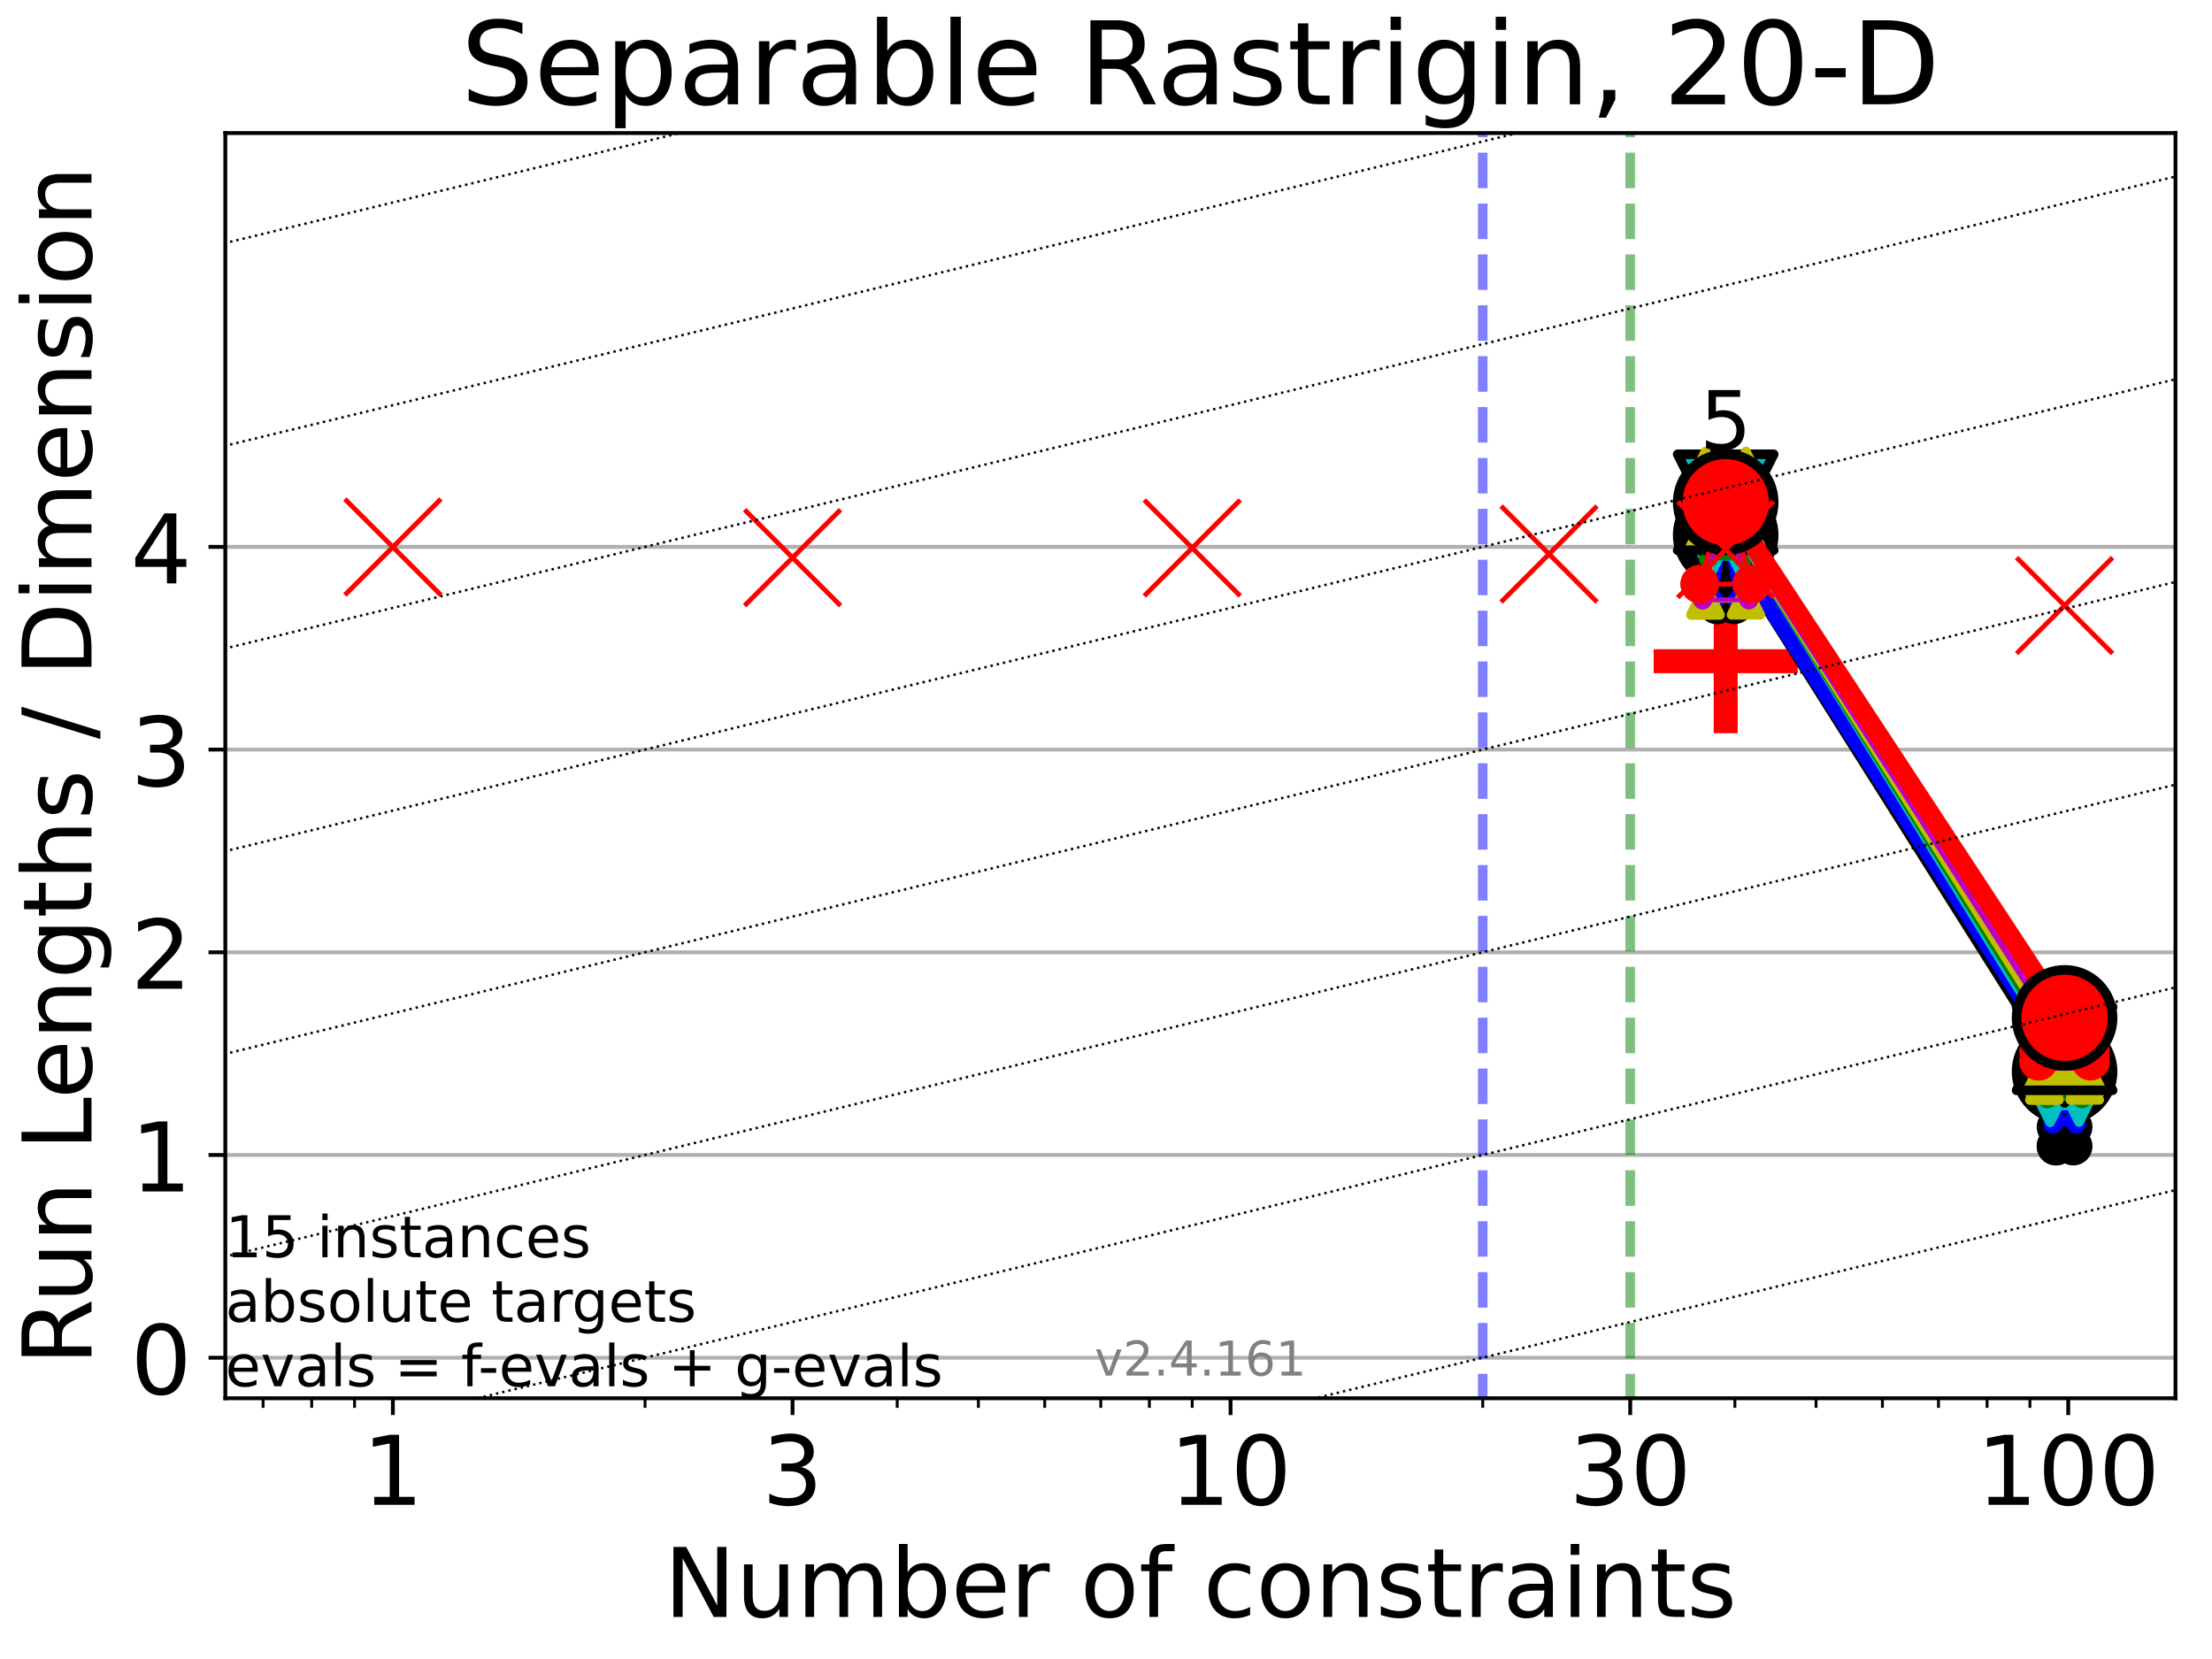 <?xml version="1.0" encoding="utf-8" standalone="no"?>
<!DOCTYPE svg PUBLIC "-//W3C//DTD SVG 1.1//EN"
  "http://www.w3.org/Graphics/SVG/1.1/DTD/svg11.dtd">
<!-- Created with matplotlib (https://matplotlib.org/) -->
<svg height="345.6pt" version="1.1" viewBox="0 0 460.8 345.6" width="460.8pt" xmlns="http://www.w3.org/2000/svg" xmlns:xlink="http://www.w3.org/1999/xlink">
 <defs>
  <style type="text/css">*{stroke-linecap:butt;stroke-linejoin:round;}</style>
 </defs>
 <g id="figure_1">
  <g id="patch_1">
   <path d="M 0 345.6 
L 460.8 345.6 
L 460.8 0 
L 0 0 
z
" style="fill:#ffffff;"/>
  </g>
  <g id="axes_1">
   <g id="patch_2">
    <path d="M 46.94 291.28 
L 453.192 291.28 
L 453.192 27.72 
L 46.94 27.72 
z
" style="fill:#ffffff;"/>
   </g>
   <g id="line2d_1">
    <defs>
     <path d="M -15 0 
L 15 0 
M 0 15 
L 0 -15 
" id="m8607dfabd8" style="stroke:#ff0000;stroke-width:5;"/>
    </defs>
    <g clip-path="url(#pa03d3aae0f)">
     <use style="fill:#ff0000;stroke:#ff0000;stroke-width:5;" x="359.491" xlink:href="#m8607dfabd8" y="137.745"/>
    </g>
   </g>
   <g id="matplotlib.axis_1">
    <g id="xtick_1">
     <g id="line2d_2">
      <defs>
       <path d="M 0 0 
L 0 3.5 
" id="mecb8b912de" style="stroke:#000000;stroke-width:0.8;"/>
      </defs>
      <g>
       <use style="stroke:#000000;stroke-width:0.8;" x="81.841" xlink:href="#mecb8b912de" y="291.28"/>
      </g>
     </g>
     <g id="text_1">
      <!-- 1 -->
      <g transform="translate(75.479 313.477)scale(0.2 -0.2)">
       <defs>
        <path d="M 12.406 8.297 
L 28.516 8.297 
L 28.516 63.922 
L 10.984 60.406 
L 10.984 69.391 
L 28.422 72.906 
L 38.281 72.906 
L 38.281 8.297 
L 54.391 8.297 
L 54.391 0 
L 12.406 0 
z
" id="DejaVuSans-49"/>
       </defs>
       <use xlink:href="#DejaVuSans-49"/>
      </g>
     </g>
    </g>
    <g id="xtick_2">
     <g id="line2d_3">
      <g>
       <use style="stroke:#000000;stroke-width:0.8;" x="165.102" xlink:href="#mecb8b912de" y="291.28"/>
      </g>
     </g>
     <g id="text_2">
      <!-- 3 -->
      <g transform="translate(158.739 313.477)scale(0.2 -0.2)">
       <defs>
        <path d="M 40.578 39.312 
Q 47.656 37.797 51.625 33 
Q 55.609 28.219 55.609 21.188 
Q 55.609 10.406 48.188 4.484 
Q 40.766 -1.422 27.094 -1.422 
Q 22.516 -1.422 17.656 -0.516 
Q 12.797 0.391 7.625 2.203 
L 7.625 11.719 
Q 11.719 9.328 16.594 8.109 
Q 21.484 6.891 26.812 6.891 
Q 36.078 6.891 40.938 10.547 
Q 45.797 14.203 45.797 21.188 
Q 45.797 27.641 41.281 31.266 
Q 36.766 34.906 28.719 34.906 
L 20.219 34.906 
L 20.219 43.016 
L 29.109 43.016 
Q 36.375 43.016 40.234 45.922 
Q 44.094 48.828 44.094 54.297 
Q 44.094 59.906 40.109 62.906 
Q 36.141 65.922 28.719 65.922 
Q 24.656 65.922 20.016 65.031 
Q 15.375 64.156 9.812 62.312 
L 9.812 71.094 
Q 15.438 72.656 20.344 73.438 
Q 25.25 74.219 29.594 74.219 
Q 40.828 74.219 47.359 69.109 
Q 53.906 64.016 53.906 55.328 
Q 53.906 49.266 50.438 45.094 
Q 46.969 40.922 40.578 39.312 
z
" id="DejaVuSans-51"/>
       </defs>
       <use xlink:href="#DejaVuSans-51"/>
      </g>
     </g>
    </g>
    <g id="xtick_3">
     <g id="line2d_4">
      <g>
       <use style="stroke:#000000;stroke-width:0.8;" x="256.347" xlink:href="#mecb8b912de" y="291.28"/>
      </g>
     </g>
     <g id="text_3">
      <!-- 10 -->
      <g transform="translate(243.622 313.477)scale(0.2 -0.2)">
       <defs>
        <path d="M 31.781 66.406 
Q 24.172 66.406 20.328 58.906 
Q 16.5 51.422 16.5 36.375 
Q 16.5 21.391 20.328 13.891 
Q 24.172 6.391 31.781 6.391 
Q 39.453 6.391 43.281 13.891 
Q 47.125 21.391 47.125 36.375 
Q 47.125 51.422 43.281 58.906 
Q 39.453 66.406 31.781 66.406 
z
M 31.781 74.219 
Q 44.047 74.219 50.516 64.516 
Q 56.984 54.828 56.984 36.375 
Q 56.984 17.969 50.516 8.266 
Q 44.047 -1.422 31.781 -1.422 
Q 19.531 -1.422 13.062 8.266 
Q 6.594 17.969 6.594 36.375 
Q 6.594 54.828 13.062 64.516 
Q 19.531 74.219 31.781 74.219 
z
" id="DejaVuSans-48"/>
       </defs>
       <use xlink:href="#DejaVuSans-49"/>
       <use x="63.623" xlink:href="#DejaVuSans-48"/>
      </g>
     </g>
    </g>
    <g id="xtick_4">
     <g id="line2d_5">
      <g>
       <use style="stroke:#000000;stroke-width:0.8;" x="339.607" xlink:href="#mecb8b912de" y="291.28"/>
      </g>
     </g>
     <g id="text_4">
      <!-- 30 -->
      <g transform="translate(326.882 313.477)scale(0.2 -0.2)">
       <use xlink:href="#DejaVuSans-51"/>
       <use x="63.623" xlink:href="#DejaVuSans-48"/>
      </g>
     </g>
    </g>
    <g id="xtick_5">
     <g id="line2d_6">
      <g>
       <use style="stroke:#000000;stroke-width:0.8;" x="430.853" xlink:href="#mecb8b912de" y="291.28"/>
      </g>
     </g>
     <g id="text_5">
      <!-- 100 -->
      <g transform="translate(411.765 313.477)scale(0.2 -0.2)">
       <use xlink:href="#DejaVuSans-49"/>
       <use x="63.623" xlink:href="#DejaVuSans-48"/>
       <use x="127.246" xlink:href="#DejaVuSans-48"/>
      </g>
     </g>
    </g>
    <g id="xtick_6">
     <g id="line2d_7">
      <defs>
       <path d="M 0 0 
L 0 2 
" id="mdd33e37918" style="stroke:#000000;stroke-width:0.6;"/>
      </defs>
      <g>
       <use style="stroke:#000000;stroke-width:0.6;" x="54.81" xlink:href="#mdd33e37918" y="291.28"/>
      </g>
     </g>
    </g>
    <g id="xtick_7">
     <g id="line2d_8">
      <g>
       <use style="stroke:#000000;stroke-width:0.6;" x="64.93" xlink:href="#mdd33e37918" y="291.28"/>
      </g>
     </g>
    </g>
    <g id="xtick_8">
     <g id="line2d_9">
      <g>
       <use style="stroke:#000000;stroke-width:0.6;" x="73.856" xlink:href="#mdd33e37918" y="291.28"/>
      </g>
     </g>
    </g>
    <g id="xtick_9">
     <g id="line2d_10">
      <g>
       <use style="stroke:#000000;stroke-width:0.6;" x="134.373" xlink:href="#mdd33e37918" y="291.28"/>
      </g>
     </g>
    </g>
    <g id="xtick_10">
     <g id="line2d_11">
      <g>
       <use style="stroke:#000000;stroke-width:0.6;" x="186.904" xlink:href="#mdd33e37918" y="291.28"/>
      </g>
     </g>
    </g>
    <g id="xtick_11">
     <g id="line2d_12">
      <g>
       <use style="stroke:#000000;stroke-width:0.6;" x="203.816" xlink:href="#mdd33e37918" y="291.28"/>
      </g>
     </g>
    </g>
    <g id="xtick_12">
     <g id="line2d_13">
      <g>
       <use style="stroke:#000000;stroke-width:0.6;" x="217.633" xlink:href="#mdd33e37918" y="291.28"/>
      </g>
     </g>
    </g>
    <g id="xtick_13">
     <g id="line2d_14">
      <g>
       <use style="stroke:#000000;stroke-width:0.6;" x="229.316" xlink:href="#mdd33e37918" y="291.28"/>
      </g>
     </g>
    </g>
    <g id="xtick_14">
     <g id="line2d_15">
      <g>
       <use style="stroke:#000000;stroke-width:0.6;" x="239.436" xlink:href="#mdd33e37918" y="291.28"/>
      </g>
     </g>
    </g>
    <g id="xtick_15">
     <g id="line2d_16">
      <g>
       <use style="stroke:#000000;stroke-width:0.6;" x="248.362" xlink:href="#mdd33e37918" y="291.28"/>
      </g>
     </g>
    </g>
    <g id="xtick_16">
     <g id="line2d_17">
      <g>
       <use style="stroke:#000000;stroke-width:0.6;" x="308.879" xlink:href="#mdd33e37918" y="291.28"/>
      </g>
     </g>
    </g>
    <g id="xtick_17">
     <g id="line2d_18">
      <g>
       <use style="stroke:#000000;stroke-width:0.6;" x="361.41" xlink:href="#mdd33e37918" y="291.28"/>
      </g>
     </g>
    </g>
    <g id="xtick_18">
     <g id="line2d_19">
      <g>
       <use style="stroke:#000000;stroke-width:0.6;" x="378.321" xlink:href="#mdd33e37918" y="291.28"/>
      </g>
     </g>
    </g>
    <g id="xtick_19">
     <g id="line2d_20">
      <g>
       <use style="stroke:#000000;stroke-width:0.6;" x="392.139" xlink:href="#mdd33e37918" y="291.28"/>
      </g>
     </g>
    </g>
    <g id="xtick_20">
     <g id="line2d_21">
      <g>
       <use style="stroke:#000000;stroke-width:0.6;" x="403.822" xlink:href="#mdd33e37918" y="291.28"/>
      </g>
     </g>
    </g>
    <g id="xtick_21">
     <g id="line2d_22">
      <g>
       <use style="stroke:#000000;stroke-width:0.6;" x="413.941" xlink:href="#mdd33e37918" y="291.28"/>
      </g>
     </g>
    </g>
    <g id="xtick_22">
     <g id="line2d_23">
      <g>
       <use style="stroke:#000000;stroke-width:0.6;" x="422.868" xlink:href="#mdd33e37918" y="291.28"/>
      </g>
     </g>
    </g>
    <g id="text_6">
     <!-- Number of constraints -->
     <g transform="translate(138.33 336.833)scale(0.2 -0.2)">
      <defs>
       <path d="M 9.812 72.906 
L 23.094 72.906 
L 55.422 11.922 
L 55.422 72.906 
L 64.984 72.906 
L 64.984 0 
L 51.703 0 
L 19.391 60.984 
L 19.391 0 
L 9.812 0 
z
" id="DejaVuSans-78"/>
       <path d="M 8.5 21.578 
L 8.5 54.688 
L 17.484 54.688 
L 17.484 21.922 
Q 17.484 14.156 20.5 10.266 
Q 23.531 6.391 29.594 6.391 
Q 36.859 6.391 41.078 11.031 
Q 45.312 15.672 45.312 23.688 
L 45.312 54.688 
L 54.297 54.688 
L 54.297 0 
L 45.312 0 
L 45.312 8.406 
Q 42.047 3.422 37.719 1 
Q 33.406 -1.422 27.688 -1.422 
Q 18.266 -1.422 13.375 4.438 
Q 8.5 10.297 8.5 21.578 
z
M 31.109 56 
z
" id="DejaVuSans-117"/>
       <path d="M 52 44.188 
Q 55.375 50.25 60.062 53.125 
Q 64.75 56 71.094 56 
Q 79.641 56 84.281 50.016 
Q 88.922 44.047 88.922 33.016 
L 88.922 0 
L 79.891 0 
L 79.891 32.719 
Q 79.891 40.578 77.094 44.375 
Q 74.312 48.188 68.609 48.188 
Q 61.625 48.188 57.562 43.547 
Q 53.516 38.922 53.516 30.906 
L 53.516 0 
L 44.484 0 
L 44.484 32.719 
Q 44.484 40.625 41.703 44.406 
Q 38.922 48.188 33.109 48.188 
Q 26.219 48.188 22.156 43.531 
Q 18.109 38.875 18.109 30.906 
L 18.109 0 
L 9.078 0 
L 9.078 54.688 
L 18.109 54.688 
L 18.109 46.188 
Q 21.188 51.219 25.484 53.609 
Q 29.781 56 35.688 56 
Q 41.656 56 45.828 52.969 
Q 50 49.953 52 44.188 
z
" id="DejaVuSans-109"/>
       <path d="M 48.688 27.297 
Q 48.688 37.203 44.609 42.844 
Q 40.531 48.484 33.406 48.484 
Q 26.266 48.484 22.188 42.844 
Q 18.109 37.203 18.109 27.297 
Q 18.109 17.391 22.188 11.75 
Q 26.266 6.109 33.406 6.109 
Q 40.531 6.109 44.609 11.75 
Q 48.688 17.391 48.688 27.297 
z
M 18.109 46.391 
Q 20.953 51.266 25.266 53.625 
Q 29.594 56 35.594 56 
Q 45.562 56 51.781 48.094 
Q 58.016 40.188 58.016 27.297 
Q 58.016 14.406 51.781 6.484 
Q 45.562 -1.422 35.594 -1.422 
Q 29.594 -1.422 25.266 0.953 
Q 20.953 3.328 18.109 8.203 
L 18.109 0 
L 9.078 0 
L 9.078 75.984 
L 18.109 75.984 
z
" id="DejaVuSans-98"/>
       <path d="M 56.203 29.594 
L 56.203 25.203 
L 14.891 25.203 
Q 15.484 15.922 20.484 11.062 
Q 25.484 6.203 34.422 6.203 
Q 39.594 6.203 44.453 7.469 
Q 49.312 8.734 54.109 11.281 
L 54.109 2.781 
Q 49.266 0.734 44.188 -0.344 
Q 39.109 -1.422 33.891 -1.422 
Q 20.797 -1.422 13.156 6.188 
Q 5.516 13.812 5.516 26.812 
Q 5.516 40.234 12.766 48.109 
Q 20.016 56 32.328 56 
Q 43.359 56 49.781 48.891 
Q 56.203 41.797 56.203 29.594 
z
M 47.219 32.234 
Q 47.125 39.594 43.094 43.984 
Q 39.062 48.391 32.422 48.391 
Q 24.906 48.391 20.391 44.141 
Q 15.875 39.891 15.188 32.172 
z
" id="DejaVuSans-101"/>
       <path d="M 41.109 46.297 
Q 39.594 47.172 37.812 47.578 
Q 36.031 48 33.891 48 
Q 26.266 48 22.188 43.047 
Q 18.109 38.094 18.109 28.812 
L 18.109 0 
L 9.078 0 
L 9.078 54.688 
L 18.109 54.688 
L 18.109 46.188 
Q 20.953 51.172 25.484 53.578 
Q 30.031 56 36.531 56 
Q 37.453 56 38.578 55.875 
Q 39.703 55.766 41.062 55.516 
z
" id="DejaVuSans-114"/>
       <path id="DejaVuSans-32"/>
       <path d="M 30.609 48.391 
Q 23.391 48.391 19.188 42.75 
Q 14.984 37.109 14.984 27.297 
Q 14.984 17.484 19.156 11.844 
Q 23.344 6.203 30.609 6.203 
Q 37.797 6.203 41.984 11.859 
Q 46.188 17.531 46.188 27.297 
Q 46.188 37.016 41.984 42.703 
Q 37.797 48.391 30.609 48.391 
z
M 30.609 56 
Q 42.328 56 49.016 48.375 
Q 55.719 40.766 55.719 27.297 
Q 55.719 13.875 49.016 6.219 
Q 42.328 -1.422 30.609 -1.422 
Q 18.844 -1.422 12.172 6.219 
Q 5.516 13.875 5.516 27.297 
Q 5.516 40.766 12.172 48.375 
Q 18.844 56 30.609 56 
z
" id="DejaVuSans-111"/>
       <path d="M 37.109 75.984 
L 37.109 68.5 
L 28.516 68.5 
Q 23.688 68.5 21.797 66.547 
Q 19.922 64.594 19.922 59.516 
L 19.922 54.688 
L 34.719 54.688 
L 34.719 47.703 
L 19.922 47.703 
L 19.922 0 
L 10.891 0 
L 10.891 47.703 
L 2.297 47.703 
L 2.297 54.688 
L 10.891 54.688 
L 10.891 58.5 
Q 10.891 67.625 15.141 71.797 
Q 19.391 75.984 28.609 75.984 
z
" id="DejaVuSans-102"/>
       <path d="M 48.781 52.594 
L 48.781 44.188 
Q 44.969 46.297 41.141 47.344 
Q 37.312 48.391 33.406 48.391 
Q 24.656 48.391 19.812 42.844 
Q 14.984 37.312 14.984 27.297 
Q 14.984 17.281 19.812 11.734 
Q 24.656 6.203 33.406 6.203 
Q 37.312 6.203 41.141 7.25 
Q 44.969 8.297 48.781 10.406 
L 48.781 2.094 
Q 45.016 0.344 40.984 -0.531 
Q 36.969 -1.422 32.422 -1.422 
Q 20.062 -1.422 12.781 6.344 
Q 5.516 14.109 5.516 27.297 
Q 5.516 40.672 12.859 48.328 
Q 20.219 56 33.016 56 
Q 37.156 56 41.109 55.141 
Q 45.062 54.297 48.781 52.594 
z
" id="DejaVuSans-99"/>
       <path d="M 54.891 33.016 
L 54.891 0 
L 45.906 0 
L 45.906 32.719 
Q 45.906 40.484 42.875 44.328 
Q 39.844 48.188 33.797 48.188 
Q 26.516 48.188 22.312 43.547 
Q 18.109 38.922 18.109 30.906 
L 18.109 0 
L 9.078 0 
L 9.078 54.688 
L 18.109 54.688 
L 18.109 46.188 
Q 21.344 51.125 25.703 53.562 
Q 30.078 56 35.797 56 
Q 45.219 56 50.047 50.172 
Q 54.891 44.344 54.891 33.016 
z
" id="DejaVuSans-110"/>
       <path d="M 44.281 53.078 
L 44.281 44.578 
Q 40.484 46.531 36.375 47.5 
Q 32.281 48.484 27.875 48.484 
Q 21.188 48.484 17.844 46.438 
Q 14.5 44.391 14.5 40.281 
Q 14.5 37.156 16.891 35.375 
Q 19.281 33.594 26.516 31.984 
L 29.594 31.297 
Q 39.156 29.25 43.188 25.516 
Q 47.219 21.781 47.219 15.094 
Q 47.219 7.469 41.188 3.016 
Q 35.156 -1.422 24.609 -1.422 
Q 20.219 -1.422 15.453 -0.562 
Q 10.688 0.297 5.422 2 
L 5.422 11.281 
Q 10.406 8.688 15.234 7.391 
Q 20.062 6.109 24.812 6.109 
Q 31.156 6.109 34.562 8.281 
Q 37.984 10.453 37.984 14.406 
Q 37.984 18.062 35.516 20.016 
Q 33.062 21.969 24.703 23.781 
L 21.578 24.516 
Q 13.234 26.266 9.516 29.906 
Q 5.812 33.547 5.812 39.891 
Q 5.812 47.609 11.281 51.797 
Q 16.75 56 26.812 56 
Q 31.781 56 36.172 55.266 
Q 40.578 54.547 44.281 53.078 
z
" id="DejaVuSans-115"/>
       <path d="M 18.312 70.219 
L 18.312 54.688 
L 36.812 54.688 
L 36.812 47.703 
L 18.312 47.703 
L 18.312 18.016 
Q 18.312 11.328 20.141 9.422 
Q 21.969 7.516 27.594 7.516 
L 36.812 7.516 
L 36.812 0 
L 27.594 0 
Q 17.188 0 13.234 3.875 
Q 9.281 7.766 9.281 18.016 
L 9.281 47.703 
L 2.688 47.703 
L 2.688 54.688 
L 9.281 54.688 
L 9.281 70.219 
z
" id="DejaVuSans-116"/>
       <path d="M 34.281 27.484 
Q 23.391 27.484 19.188 25 
Q 14.984 22.516 14.984 16.5 
Q 14.984 11.719 18.141 8.906 
Q 21.297 6.109 26.703 6.109 
Q 34.188 6.109 38.703 11.406 
Q 43.219 16.703 43.219 25.484 
L 43.219 27.484 
z
M 52.203 31.203 
L 52.203 0 
L 43.219 0 
L 43.219 8.297 
Q 40.141 3.328 35.547 0.953 
Q 30.953 -1.422 24.312 -1.422 
Q 15.922 -1.422 10.953 3.297 
Q 6 8.016 6 15.922 
Q 6 25.141 12.172 29.828 
Q 18.359 34.516 30.609 34.516 
L 43.219 34.516 
L 43.219 35.406 
Q 43.219 41.609 39.141 45 
Q 35.062 48.391 27.688 48.391 
Q 23 48.391 18.547 47.266 
Q 14.109 46.141 10.016 43.891 
L 10.016 52.203 
Q 14.938 54.109 19.578 55.047 
Q 24.219 56 28.609 56 
Q 40.484 56 46.344 49.844 
Q 52.203 43.703 52.203 31.203 
z
" id="DejaVuSans-97"/>
       <path d="M 9.422 54.688 
L 18.406 54.688 
L 18.406 0 
L 9.422 0 
z
M 9.422 75.984 
L 18.406 75.984 
L 18.406 64.594 
L 9.422 64.594 
z
" id="DejaVuSans-105"/>
      </defs>
      <use xlink:href="#DejaVuSans-78"/>
      <use x="74.805" xlink:href="#DejaVuSans-117"/>
      <use x="138.184" xlink:href="#DejaVuSans-109"/>
      <use x="235.596" xlink:href="#DejaVuSans-98"/>
      <use x="299.072" xlink:href="#DejaVuSans-101"/>
      <use x="360.596" xlink:href="#DejaVuSans-114"/>
      <use x="401.709" xlink:href="#DejaVuSans-32"/>
      <use x="433.496" xlink:href="#DejaVuSans-111"/>
      <use x="494.678" xlink:href="#DejaVuSans-102"/>
      <use x="529.883" xlink:href="#DejaVuSans-32"/>
      <use x="561.67" xlink:href="#DejaVuSans-99"/>
      <use x="616.65" xlink:href="#DejaVuSans-111"/>
      <use x="677.832" xlink:href="#DejaVuSans-110"/>
      <use x="741.211" xlink:href="#DejaVuSans-115"/>
      <use x="793.311" xlink:href="#DejaVuSans-116"/>
      <use x="832.52" xlink:href="#DejaVuSans-114"/>
      <use x="873.633" xlink:href="#DejaVuSans-97"/>
      <use x="934.912" xlink:href="#DejaVuSans-105"/>
      <use x="962.695" xlink:href="#DejaVuSans-110"/>
      <use x="1026.074" xlink:href="#DejaVuSans-116"/>
      <use x="1065.283" xlink:href="#DejaVuSans-115"/>
     </g>
    </g>
   </g>
   <g id="matplotlib.axis_2">
    <g id="ytick_1">
     <g id="line2d_24">
      <path clip-path="url(#pa03d3aae0f)" d="M 46.94 282.834 
L 453.192 282.834 
" style="fill:none;stroke:#b0b0b0;stroke-linecap:square;stroke-width:0.8;"/>
     </g>
     <g id="line2d_25">
      <defs>
       <path d="M 0 0 
L -3.5 0 
" id="md9d3473d68" style="stroke:#000000;stroke-width:0.8;"/>
      </defs>
      <g>
       <use style="stroke:#000000;stroke-width:0.8;" x="46.94" xlink:href="#md9d3473d68" y="282.834"/>
      </g>
     </g>
     <g id="text_7">
      <!-- 0 -->
      <g transform="translate(27.215 290.433)scale(0.2 -0.2)">
       <use xlink:href="#DejaVuSans-48"/>
      </g>
     </g>
    </g>
    <g id="ytick_2">
     <g id="line2d_26">
      <path clip-path="url(#pa03d3aae0f)" d="M 46.94 240.607 
L 453.192 240.607 
" style="fill:none;stroke:#b0b0b0;stroke-linecap:square;stroke-width:0.8;"/>
     </g>
     <g id="line2d_27">
      <g>
       <use style="stroke:#000000;stroke-width:0.8;" x="46.94" xlink:href="#md9d3473d68" y="240.607"/>
      </g>
     </g>
     <g id="text_8">
      <!-- 1 -->
      <g transform="translate(27.215 248.205)scale(0.2 -0.2)">
       <use xlink:href="#DejaVuSans-49"/>
      </g>
     </g>
    </g>
    <g id="ytick_3">
     <g id="line2d_28">
      <path clip-path="url(#pa03d3aae0f)" d="M 46.94 198.379 
L 453.192 198.379 
" style="fill:none;stroke:#b0b0b0;stroke-linecap:square;stroke-width:0.8;"/>
     </g>
     <g id="line2d_29">
      <g>
       <use style="stroke:#000000;stroke-width:0.8;" x="46.94" xlink:href="#md9d3473d68" y="198.379"/>
      </g>
     </g>
     <g id="text_9">
      <!-- 2 -->
      <g transform="translate(27.215 205.977)scale(0.2 -0.2)">
       <defs>
        <path d="M 19.188 8.297 
L 53.609 8.297 
L 53.609 0 
L 7.328 0 
L 7.328 8.297 
Q 12.938 14.109 22.625 23.891 
Q 32.328 33.688 34.812 36.531 
Q 39.547 41.844 41.422 45.531 
Q 43.312 49.219 43.312 52.781 
Q 43.312 58.594 39.234 62.25 
Q 35.156 65.922 28.609 65.922 
Q 23.969 65.922 18.812 64.312 
Q 13.672 62.703 7.812 59.422 
L 7.812 69.391 
Q 13.766 71.781 18.938 73 
Q 24.125 74.219 28.422 74.219 
Q 39.75 74.219 46.484 68.547 
Q 53.219 62.891 53.219 53.422 
Q 53.219 48.922 51.531 44.891 
Q 49.859 40.875 45.406 35.406 
Q 44.188 33.984 37.641 27.219 
Q 31.109 20.453 19.188 8.297 
z
" id="DejaVuSans-50"/>
       </defs>
       <use xlink:href="#DejaVuSans-50"/>
      </g>
     </g>
    </g>
    <g id="ytick_4">
     <g id="line2d_30">
      <path clip-path="url(#pa03d3aae0f)" d="M 46.94 156.151 
L 453.192 156.151 
" style="fill:none;stroke:#b0b0b0;stroke-linecap:square;stroke-width:0.8;"/>
     </g>
     <g id="line2d_31">
      <g>
       <use style="stroke:#000000;stroke-width:0.8;" x="46.94" xlink:href="#md9d3473d68" y="156.151"/>
      </g>
     </g>
     <g id="text_10">
      <!-- 3 -->
      <g transform="translate(27.215 163.75)scale(0.2 -0.2)">
       <use xlink:href="#DejaVuSans-51"/>
      </g>
     </g>
    </g>
    <g id="ytick_5">
     <g id="line2d_32">
      <path clip-path="url(#pa03d3aae0f)" d="M 46.94 113.923 
L 453.192 113.923 
" style="fill:none;stroke:#b0b0b0;stroke-linecap:square;stroke-width:0.8;"/>
     </g>
     <g id="line2d_33">
      <g>
       <use style="stroke:#000000;stroke-width:0.8;" x="46.94" xlink:href="#md9d3473d68" y="113.923"/>
      </g>
     </g>
     <g id="text_11">
      <!-- 4 -->
      <g transform="translate(27.215 121.522)scale(0.2 -0.2)">
       <defs>
        <path d="M 37.797 64.312 
L 12.891 25.391 
L 37.797 25.391 
z
M 35.203 72.906 
L 47.609 72.906 
L 47.609 25.391 
L 58.016 25.391 
L 58.016 17.188 
L 47.609 17.188 
L 47.609 0 
L 37.797 0 
L 37.797 17.188 
L 4.891 17.188 
L 4.891 26.703 
z
" id="DejaVuSans-52"/>
       </defs>
       <use xlink:href="#DejaVuSans-52"/>
      </g>
     </g>
    </g>
    <g id="text_12">
     <!-- Run Lengths / Dimension -->
     <g transform="translate(19.056 284.433)rotate(-90)scale(0.2 -0.2)">
      <defs>
       <path d="M 44.391 34.188 
Q 47.562 33.109 50.562 29.594 
Q 53.562 26.078 56.594 19.922 
L 66.609 0 
L 56 0 
L 46.688 18.703 
Q 43.062 26.031 39.672 28.422 
Q 36.281 30.812 30.422 30.812 
L 19.672 30.812 
L 19.672 0 
L 9.812 0 
L 9.812 72.906 
L 32.078 72.906 
Q 44.578 72.906 50.734 67.672 
Q 56.891 62.453 56.891 51.906 
Q 56.891 45.016 53.688 40.469 
Q 50.484 35.938 44.391 34.188 
z
M 19.672 64.797 
L 19.672 38.922 
L 32.078 38.922 
Q 39.203 38.922 42.844 42.219 
Q 46.484 45.516 46.484 51.906 
Q 46.484 58.297 42.844 61.547 
Q 39.203 64.797 32.078 64.797 
z
" id="DejaVuSans-82"/>
       <path d="M 9.812 72.906 
L 19.672 72.906 
L 19.672 8.297 
L 55.172 8.297 
L 55.172 0 
L 9.812 0 
z
" id="DejaVuSans-76"/>
       <path d="M 45.406 27.984 
Q 45.406 37.75 41.375 43.109 
Q 37.359 48.484 30.078 48.484 
Q 22.859 48.484 18.828 43.109 
Q 14.797 37.75 14.797 27.984 
Q 14.797 18.266 18.828 12.891 
Q 22.859 7.516 30.078 7.516 
Q 37.359 7.516 41.375 12.891 
Q 45.406 18.266 45.406 27.984 
z
M 54.391 6.781 
Q 54.391 -7.172 48.188 -13.984 
Q 42 -20.797 29.203 -20.797 
Q 24.469 -20.797 20.266 -20.094 
Q 16.062 -19.391 12.109 -17.922 
L 12.109 -9.188 
Q 16.062 -11.328 19.922 -12.344 
Q 23.781 -13.375 27.781 -13.375 
Q 36.625 -13.375 41.016 -8.766 
Q 45.406 -4.156 45.406 5.172 
L 45.406 9.625 
Q 42.625 4.781 38.281 2.391 
Q 33.938 0 27.875 0 
Q 17.828 0 11.672 7.656 
Q 5.516 15.328 5.516 27.984 
Q 5.516 40.672 11.672 48.328 
Q 17.828 56 27.875 56 
Q 33.938 56 38.281 53.609 
Q 42.625 51.219 45.406 46.391 
L 45.406 54.688 
L 54.391 54.688 
z
" id="DejaVuSans-103"/>
       <path d="M 54.891 33.016 
L 54.891 0 
L 45.906 0 
L 45.906 32.719 
Q 45.906 40.484 42.875 44.328 
Q 39.844 48.188 33.797 48.188 
Q 26.516 48.188 22.312 43.547 
Q 18.109 38.922 18.109 30.906 
L 18.109 0 
L 9.078 0 
L 9.078 75.984 
L 18.109 75.984 
L 18.109 46.188 
Q 21.344 51.125 25.703 53.562 
Q 30.078 56 35.797 56 
Q 45.219 56 50.047 50.172 
Q 54.891 44.344 54.891 33.016 
z
" id="DejaVuSans-104"/>
       <path d="M 25.391 72.906 
L 33.688 72.906 
L 8.297 -9.281 
L 0 -9.281 
z
" id="DejaVuSans-47"/>
       <path d="M 19.672 64.797 
L 19.672 8.109 
L 31.594 8.109 
Q 46.688 8.109 53.688 14.938 
Q 60.688 21.781 60.688 36.531 
Q 60.688 51.172 53.688 57.984 
Q 46.688 64.797 31.594 64.797 
z
M 9.812 72.906 
L 30.078 72.906 
Q 51.266 72.906 61.172 64.094 
Q 71.094 55.281 71.094 36.531 
Q 71.094 17.672 61.125 8.828 
Q 51.172 0 30.078 0 
L 9.812 0 
z
" id="DejaVuSans-68"/>
      </defs>
      <use xlink:href="#DejaVuSans-82"/>
      <use x="64.982" xlink:href="#DejaVuSans-117"/>
      <use x="128.361" xlink:href="#DejaVuSans-110"/>
      <use x="191.74" xlink:href="#DejaVuSans-32"/>
      <use x="223.527" xlink:href="#DejaVuSans-76"/>
      <use x="277.49" xlink:href="#DejaVuSans-101"/>
      <use x="339.014" xlink:href="#DejaVuSans-110"/>
      <use x="402.393" xlink:href="#DejaVuSans-103"/>
      <use x="465.869" xlink:href="#DejaVuSans-116"/>
      <use x="505.078" xlink:href="#DejaVuSans-104"/>
      <use x="568.457" xlink:href="#DejaVuSans-115"/>
      <use x="620.557" xlink:href="#DejaVuSans-32"/>
      <use x="652.344" xlink:href="#DejaVuSans-47"/>
      <use x="686.035" xlink:href="#DejaVuSans-32"/>
      <use x="717.822" xlink:href="#DejaVuSans-68"/>
      <use x="794.824" xlink:href="#DejaVuSans-105"/>
      <use x="822.607" xlink:href="#DejaVuSans-109"/>
      <use x="920.02" xlink:href="#DejaVuSans-101"/>
      <use x="981.543" xlink:href="#DejaVuSans-110"/>
      <use x="1044.922" xlink:href="#DejaVuSans-115"/>
      <use x="1097.021" xlink:href="#DejaVuSans-105"/>
      <use x="1124.805" xlink:href="#DejaVuSans-111"/>
      <use x="1185.986" xlink:href="#DejaVuSans-110"/>
     </g>
    </g>
   </g>
   <g id="LineCollection_1">
    <path clip-path="url(#pa03d3aae0f)" d="M 308.879 346.6 
L 308.879 27.72 
" style="fill:none;stroke:#0000ff;stroke-dasharray:7.4,3.2;stroke-dashoffset:0;stroke-opacity:0.5;stroke-width:2;"/>
   </g>
   <g id="LineCollection_2">
    <path clip-path="url(#pa03d3aae0f)" d="M 339.607 346.6 
L 339.607 27.72 
" style="fill:none;stroke:#008000;stroke-dasharray:7.4,3.2;stroke-dashoffset:0;stroke-opacity:0.5;stroke-width:2;"/>
   </g>
   <g id="line2d_34">
    <path clip-path="url(#pa03d3aae0f)" d="M 357.685 126.014 
L 358.95 117.553 
L 357.685 112.813 
L 361.297 112.813 
L 360.033 117.553 
L 361.297 126.014 
L 357.685 126.014 
" style="fill:none;stroke:#000000;stroke-linecap:square;"/>
   </g>
   <g id="line2d_35">
    <path clip-path="url(#pa03d3aae0f)" d="M 357.685 126.014 
L 361.297 126.014 
L 361.297 112.813 
L 357.685 112.813 
L 357.685 126.014 
" style="fill:none;"/>
    <defs>
     <path d="M 0 3 
C 0.796 3 1.559 2.684 2.121 2.121 
C 2.684 1.559 3 0.796 3 0 
C 3 -0.796 2.684 -1.559 2.121 -2.121 
C 1.559 -2.684 0.796 -3 0 -3 
C -0.796 -3 -1.559 -2.684 -2.121 -2.121 
C -2.684 -1.559 -3 -0.796 -3 0 
C -3 0.796 -2.684 1.559 -2.121 2.121 
C -1.559 2.684 -0.796 3 0 3 
z
" id="mf311c05c75" style="stroke:#000000;stroke-width:2;"/>
    </defs>
    <g clip-path="url(#pa03d3aae0f)">
     <use style="stroke:#000000;stroke-width:2;" x="357.685" xlink:href="#mf311c05c75" y="126.014"/>
     <use style="stroke:#000000;stroke-width:2;" x="361.297" xlink:href="#mf311c05c75" y="126.014"/>
     <use style="stroke:#000000;stroke-width:2;" x="361.297" xlink:href="#mf311c05c75" y="112.813"/>
     <use style="stroke:#000000;stroke-width:2;" x="357.685" xlink:href="#mf311c05c75" y="112.813"/>
     <use style="stroke:#000000;stroke-width:2;" x="357.685" xlink:href="#mf311c05c75" y="126.014"/>
    </g>
   </g>
   <g id="line2d_36">
    <path clip-path="url(#pa03d3aae0f)" d="M 357.685 117.553 
L 361.297 117.553 
" style="fill:none;stroke:#000000;stroke-linecap:square;stroke-width:2;"/>
   </g>
   <g id="line2d_37">
    <path clip-path="url(#pa03d3aae0f)" d="M 428.285 238.776 
L 429.549 236.662 
L 428.285 234.766 
L 431.897 234.766 
L 430.633 236.662 
L 431.897 238.776 
L 428.285 238.776 
" style="fill:none;stroke:#000000;stroke-linecap:square;"/>
   </g>
   <g id="line2d_38">
    <path clip-path="url(#pa03d3aae0f)" d="M 428.285 238.776 
L 431.897 238.776 
L 431.897 234.766 
L 428.285 234.766 
L 428.285 238.776 
" style="fill:none;"/>
    <g clip-path="url(#pa03d3aae0f)">
     <use style="stroke:#000000;stroke-width:2;" x="428.285" xlink:href="#mf311c05c75" y="238.776"/>
     <use style="stroke:#000000;stroke-width:2;" x="431.897" xlink:href="#mf311c05c75" y="238.776"/>
     <use style="stroke:#000000;stroke-width:2;" x="431.897" xlink:href="#mf311c05c75" y="234.766"/>
     <use style="stroke:#000000;stroke-width:2;" x="428.285" xlink:href="#mf311c05c75" y="234.766"/>
     <use style="stroke:#000000;stroke-width:2;" x="428.285" xlink:href="#mf311c05c75" y="238.776"/>
    </g>
   </g>
   <g id="line2d_39">
    <path clip-path="url(#pa03d3aae0f)" d="M 428.285 236.662 
L 431.897 236.662 
" style="fill:none;stroke:#000000;stroke-linecap:square;stroke-width:2;"/>
   </g>
   <g id="line2d_40">
    <path clip-path="url(#pa03d3aae0f)" d="M 359.491 111.472 
L 430.091 223.223 
" style="fill:none;stroke:#000000;stroke-linecap:square;stroke-width:4;"/>
   </g>
   <g id="line2d_41">
    <path clip-path="url(#pa03d3aae0f)" d="M 359.491 111.472 
L 430.091 223.223 
" style="fill:none;"/>
    <defs>
     <path d="M 0 10 
C 2.652 10 5.196 8.946 7.071 7.071 
C 8.946 5.196 10 2.652 10 0 
C 10 -2.652 8.946 -5.196 7.071 -7.071 
C 5.196 -8.946 2.652 -10 0 -10 
C -2.652 -10 -5.196 -8.946 -7.071 -7.071 
C -8.946 -5.196 -10 -2.652 -10 0 
C -10 2.652 -8.946 5.196 -7.071 7.071 
C -5.196 8.946 -2.652 10 0 10 
z
" id="me509b71753" style="stroke:#000000;stroke-width:2;"/>
    </defs>
    <g clip-path="url(#pa03d3aae0f)">
     <use style="stroke:#000000;stroke-width:2;" x="359.491" xlink:href="#me509b71753" y="111.472"/>
     <use style="stroke:#000000;stroke-width:2;" x="430.091" xlink:href="#me509b71753" y="223.223"/>
    </g>
   </g>
   <g id="line2d_42">
    <path clip-path="url(#pa03d3aae0f)" d="M 357.083 125.105 
L 358.769 115.78 
L 357.083 104.731 
L 361.899 104.731 
L 360.214 115.78 
L 361.899 125.105 
L 357.083 125.105 
" style="fill:none;stroke:#0000ff;stroke-linecap:square;"/>
   </g>
   <g id="line2d_43">
    <path clip-path="url(#pa03d3aae0f)" d="M 357.083 125.105 
L 361.899 125.105 
L 361.899 104.731 
L 357.083 104.731 
L 357.083 125.105 
" style="fill:none;"/>
    <defs>
     <path d="M 0 1.5 
C 0.398 1.5 0.779 1.342 1.061 1.061 
C 1.342 0.779 1.5 0.398 1.5 0 
C 1.5 -0.398 1.342 -0.779 1.061 -1.061 
C 0.779 -1.342 0.398 -1.5 0 -1.5 
C -0.398 -1.5 -0.779 -1.342 -1.061 -1.061 
C -1.342 -0.779 -1.5 -0.398 -1.5 0 
C -1.5 0.398 -1.342 0.779 -1.061 1.061 
C -0.779 1.342 -0.398 1.5 0 1.5 
z
" id="m51c578d246" style="stroke:#0000ff;"/>
    </defs>
    <g clip-path="url(#pa03d3aae0f)">
     <use style="fill:#0000ff;stroke:#0000ff;" x="357.083" xlink:href="#m51c578d246" y="125.105"/>
     <use style="fill:#0000ff;stroke:#0000ff;" x="361.899" xlink:href="#m51c578d246" y="125.105"/>
     <use style="fill:#0000ff;stroke:#0000ff;" x="361.899" xlink:href="#m51c578d246" y="104.731"/>
     <use style="fill:#0000ff;stroke:#0000ff;" x="357.083" xlink:href="#m51c578d246" y="104.731"/>
     <use style="fill:#0000ff;stroke:#0000ff;" x="357.083" xlink:href="#m51c578d246" y="125.105"/>
    </g>
   </g>
   <g id="line2d_44">
    <path clip-path="url(#pa03d3aae0f)" d="M 357.083 115.78 
L 361.899 115.78 
" style="fill:none;stroke:#0000ff;stroke-linecap:square;stroke-width:2;"/>
   </g>
   <g id="line2d_45">
    <path clip-path="url(#pa03d3aae0f)" d="M 427.683 234.144 
L 429.369 233.293 
L 427.683 231.506 
L 432.499 231.506 
L 430.814 233.293 
L 432.499 234.144 
L 427.683 234.144 
" style="fill:none;stroke:#0000ff;stroke-linecap:square;"/>
   </g>
   <g id="line2d_46">
    <path clip-path="url(#pa03d3aae0f)" d="M 427.683 234.144 
L 432.499 234.144 
L 432.499 231.506 
L 427.683 231.506 
L 427.683 234.144 
" style="fill:none;"/>
    <g clip-path="url(#pa03d3aae0f)">
     <use style="fill:#0000ff;stroke:#0000ff;" x="427.683" xlink:href="#m51c578d246" y="234.144"/>
     <use style="fill:#0000ff;stroke:#0000ff;" x="432.499" xlink:href="#m51c578d246" y="234.144"/>
     <use style="fill:#0000ff;stroke:#0000ff;" x="432.499" xlink:href="#m51c578d246" y="231.506"/>
     <use style="fill:#0000ff;stroke:#0000ff;" x="427.683" xlink:href="#m51c578d246" y="231.506"/>
     <use style="fill:#0000ff;stroke:#0000ff;" x="427.683" xlink:href="#m51c578d246" y="234.144"/>
    </g>
   </g>
   <g id="line2d_47">
    <path clip-path="url(#pa03d3aae0f)" d="M 427.683 233.293 
L 432.499 233.293 
" style="fill:none;stroke:#0000ff;stroke-linecap:square;stroke-width:2;"/>
   </g>
   <g id="line2d_48">
    <path clip-path="url(#pa03d3aae0f)" d="M 359.491 111.447 
L 430.091 221.363 
" style="fill:none;stroke:#0000ff;stroke-linecap:square;stroke-width:4;"/>
   </g>
   <g id="line2d_49">
    <path clip-path="url(#pa03d3aae0f)" d="M 359.491 111.447 
L 430.091 221.363 
" style="fill:none;"/>
    <defs>
     <path d="M 0 5 
C 1.326 5 2.598 4.473 3.536 3.536 
C 4.473 2.598 5 1.326 5 0 
C 5 -1.326 4.473 -2.598 3.536 -3.536 
C 2.598 -4.473 1.326 -5 0 -5 
C -1.326 -5 -2.598 -4.473 -3.536 -3.536 
C -4.473 -2.598 -5 -1.326 -5 0 
C -5 1.326 -4.473 2.598 -3.536 3.536 
C -2.598 4.473 -1.326 5 0 5 
z
" id="mb871174a8b" style="stroke:#0000ff;"/>
    </defs>
    <g clip-path="url(#pa03d3aae0f)">
     <use style="fill:#0000ff;stroke:#0000ff;" x="359.491" xlink:href="#mb871174a8b" y="111.447"/>
     <use style="fill:#0000ff;stroke:#0000ff;" x="430.091" xlink:href="#mb871174a8b" y="221.363"/>
    </g>
   </g>
   <g id="line2d_50">
    <path clip-path="url(#pa03d3aae0f)" d="M 356.482 116.259 
L 358.588 112.658 
L 356.482 100.299 
L 362.501 100.299 
L 360.394 112.658 
L 362.501 116.259 
L 356.482 116.259 
" style="fill:none;stroke:#00bfbf;stroke-linecap:square;"/>
   </g>
   <g id="line2d_51">
    <path clip-path="url(#pa03d3aae0f)" d="M 356.482 116.259 
L 362.501 116.259 
L 362.501 100.299 
L 356.482 100.299 
L 356.482 116.259 
" style="fill:none;"/>
    <defs>
     <path d="M -0 3 
L 3 -3 
L -3 -3 
z
" id="m766822f0bf" style="stroke:#00bfbf;stroke-linejoin:miter;stroke-width:2;"/>
    </defs>
    <g clip-path="url(#pa03d3aae0f)">
     <use style="fill:#00bfbf;stroke:#00bfbf;stroke-linejoin:miter;stroke-width:2;" x="356.482" xlink:href="#m766822f0bf" y="116.259"/>
     <use style="fill:#00bfbf;stroke:#00bfbf;stroke-linejoin:miter;stroke-width:2;" x="362.501" xlink:href="#m766822f0bf" y="116.259"/>
     <use style="fill:#00bfbf;stroke:#00bfbf;stroke-linejoin:miter;stroke-width:2;" x="362.501" xlink:href="#m766822f0bf" y="100.299"/>
     <use style="fill:#00bfbf;stroke:#00bfbf;stroke-linejoin:miter;stroke-width:2;" x="356.482" xlink:href="#m766822f0bf" y="100.299"/>
     <use style="fill:#00bfbf;stroke:#00bfbf;stroke-linejoin:miter;stroke-width:2;" x="356.482" xlink:href="#m766822f0bf" y="116.259"/>
    </g>
   </g>
   <g id="line2d_52">
    <path clip-path="url(#pa03d3aae0f)" d="M 356.482 112.658 
L 362.501 112.658 
" style="fill:none;stroke:#00bfbf;stroke-linecap:square;stroke-width:2;"/>
   </g>
   <g id="line2d_53">
    <path clip-path="url(#pa03d3aae0f)" d="M 427.081 230.768 
L 429.188 229.827 
L 427.081 228.691 
L 433.101 228.691 
L 430.994 229.827 
L 433.101 230.768 
L 427.081 230.768 
" style="fill:none;stroke:#00bfbf;stroke-linecap:square;"/>
   </g>
   <g id="line2d_54">
    <path clip-path="url(#pa03d3aae0f)" d="M 427.081 230.768 
L 433.101 230.768 
L 433.101 228.691 
L 427.081 228.691 
L 427.081 230.768 
" style="fill:none;"/>
    <g clip-path="url(#pa03d3aae0f)">
     <use style="fill:#00bfbf;stroke:#00bfbf;stroke-linejoin:miter;stroke-width:2;" x="427.081" xlink:href="#m766822f0bf" y="230.768"/>
     <use style="fill:#00bfbf;stroke:#00bfbf;stroke-linejoin:miter;stroke-width:2;" x="433.101" xlink:href="#m766822f0bf" y="230.768"/>
     <use style="fill:#00bfbf;stroke:#00bfbf;stroke-linejoin:miter;stroke-width:2;" x="433.101" xlink:href="#m766822f0bf" y="228.691"/>
     <use style="fill:#00bfbf;stroke:#00bfbf;stroke-linejoin:miter;stroke-width:2;" x="427.081" xlink:href="#m766822f0bf" y="228.691"/>
     <use style="fill:#00bfbf;stroke:#00bfbf;stroke-linejoin:miter;stroke-width:2;" x="427.081" xlink:href="#m766822f0bf" y="230.768"/>
    </g>
   </g>
   <g id="line2d_55">
    <path clip-path="url(#pa03d3aae0f)" d="M 427.081 229.827 
L 433.101 229.827 
" style="fill:none;stroke:#00bfbf;stroke-linecap:square;stroke-width:2;"/>
   </g>
   <g id="line2d_56">
    <path clip-path="url(#pa03d3aae0f)" d="M 359.491 104.637 
L 430.091 219.765 
" style="fill:none;stroke:#00bfbf;stroke-linecap:square;stroke-width:4;"/>
   </g>
   <g id="line2d_57">
    <path clip-path="url(#pa03d3aae0f)" d="M 359.491 104.637 
L 430.091 219.765 
" style="fill:none;"/>
    <defs>
     <path d="M -0 10 
L 10 -10 
L -10 -10 
z
" id="m8c884ece53" style="stroke:#000000;stroke-linejoin:miter;stroke-width:2;"/>
    </defs>
    <g clip-path="url(#pa03d3aae0f)">
     <use style="fill:#00bfbf;stroke:#000000;stroke-linejoin:miter;stroke-width:2;" x="359.491" xlink:href="#m8c884ece53" y="104.637"/>
     <use style="fill:#00bfbf;stroke:#000000;stroke-linejoin:miter;stroke-width:2;" x="430.091" xlink:href="#m8c884ece53" y="219.765"/>
    </g>
   </g>
   <g id="line2d_58">
    <path clip-path="url(#pa03d3aae0f)" d="M 355.88 116.251 
L 358.408 105.714 
L 355.88 99.16 
L 363.103 99.16 
L 360.575 105.714 
L 363.103 116.251 
L 355.88 116.251 
" style="fill:none;stroke:#008000;stroke-linecap:square;"/>
   </g>
   <g id="line2d_59">
    <path clip-path="url(#pa03d3aae0f)" d="M 355.88 116.251 
L 363.103 116.251 
L 363.103 99.16 
L 355.88 99.16 
L 355.88 116.251 
" style="fill:none;"/>
    <defs>
     <path d="M 0 1.5 
C 0.398 1.5 0.779 1.342 1.061 1.061 
C 1.342 0.779 1.5 0.398 1.5 0 
C 1.5 -0.398 1.342 -0.779 1.061 -1.061 
C 0.779 -1.342 0.398 -1.5 0 -1.5 
C -0.398 -1.5 -0.779 -1.342 -1.061 -1.061 
C -1.342 -0.779 -1.5 -0.398 -1.5 0 
C -1.5 0.398 -1.342 0.779 -1.061 1.061 
C -0.779 1.342 -0.398 1.5 0 1.5 
z
" id="mac2b7f71fd" style="stroke:#008000;"/>
    </defs>
    <g clip-path="url(#pa03d3aae0f)">
     <use style="fill:#008000;stroke:#008000;" x="355.88" xlink:href="#mac2b7f71fd" y="116.251"/>
     <use style="fill:#008000;stroke:#008000;" x="363.103" xlink:href="#mac2b7f71fd" y="116.251"/>
     <use style="fill:#008000;stroke:#008000;" x="363.103" xlink:href="#mac2b7f71fd" y="99.16"/>
     <use style="fill:#008000;stroke:#008000;" x="355.88" xlink:href="#mac2b7f71fd" y="99.16"/>
     <use style="fill:#008000;stroke:#008000;" x="355.88" xlink:href="#mac2b7f71fd" y="116.251"/>
    </g>
   </g>
   <g id="line2d_60">
    <path clip-path="url(#pa03d3aae0f)" d="M 355.88 105.714 
L 363.103 105.714 
" style="fill:none;stroke:#008000;stroke-linecap:square;stroke-width:2;"/>
   </g>
   <g id="line2d_61">
    <path clip-path="url(#pa03d3aae0f)" d="M 426.48 228.86 
L 429.008 227.712 
L 426.48 226.826 
L 433.703 226.826 
L 431.175 227.712 
L 433.703 228.86 
L 426.48 228.86 
" style="fill:none;stroke:#008000;stroke-linecap:square;"/>
   </g>
   <g id="line2d_62">
    <path clip-path="url(#pa03d3aae0f)" d="M 426.48 228.86 
L 433.703 228.86 
L 433.703 226.826 
L 426.48 226.826 
L 426.48 228.86 
" style="fill:none;"/>
    <g clip-path="url(#pa03d3aae0f)">
     <use style="fill:#008000;stroke:#008000;" x="426.48" xlink:href="#mac2b7f71fd" y="228.86"/>
     <use style="fill:#008000;stroke:#008000;" x="433.703" xlink:href="#mac2b7f71fd" y="228.86"/>
     <use style="fill:#008000;stroke:#008000;" x="433.703" xlink:href="#mac2b7f71fd" y="226.826"/>
     <use style="fill:#008000;stroke:#008000;" x="426.48" xlink:href="#mac2b7f71fd" y="226.826"/>
     <use style="fill:#008000;stroke:#008000;" x="426.48" xlink:href="#mac2b7f71fd" y="228.86"/>
    </g>
   </g>
   <g id="line2d_63">
    <path clip-path="url(#pa03d3aae0f)" d="M 426.48 227.712 
L 433.703 227.712 
" style="fill:none;stroke:#008000;stroke-linecap:square;stroke-width:2;"/>
   </g>
   <g id="line2d_64">
    <path clip-path="url(#pa03d3aae0f)" d="M 359.491 104.633 
L 430.091 218.551 
" style="fill:none;stroke:#008000;stroke-linecap:square;stroke-width:4;"/>
   </g>
   <g id="line2d_65">
    <path clip-path="url(#pa03d3aae0f)" d="M 359.491 104.633 
L 430.091 218.551 
" style="fill:none;"/>
    <defs>
     <path d="M 0 5 
C 1.326 5 2.598 4.473 3.536 3.536 
C 4.473 2.598 5 1.326 5 0 
C 5 -1.326 4.473 -2.598 3.536 -3.536 
C 2.598 -4.473 1.326 -5 0 -5 
C -1.326 -5 -2.598 -4.473 -3.536 -3.536 
C -4.473 -2.598 -5 -1.326 -5 0 
C -5 1.326 -4.473 2.598 -3.536 3.536 
C -2.598 4.473 -1.326 5 0 5 
z
" id="m57a4d1d3b8" style="stroke:#008000;"/>
    </defs>
    <g clip-path="url(#pa03d3aae0f)">
     <use style="fill:#008000;stroke:#008000;" x="359.491" xlink:href="#m57a4d1d3b8" y="104.633"/>
     <use style="fill:#008000;stroke:#008000;" x="430.091" xlink:href="#m57a4d1d3b8" y="218.551"/>
    </g>
   </g>
   <g id="line2d_66">
    <path clip-path="url(#pa03d3aae0f)" d="M 355.278 125.077 
L 358.227 106.183 
L 355.278 97.049 
L 363.705 97.049 
L 360.755 106.183 
L 363.705 125.077 
L 355.278 125.077 
" style="fill:none;stroke:#bfbf00;stroke-linecap:square;"/>
   </g>
   <g id="line2d_67">
    <path clip-path="url(#pa03d3aae0f)" d="M 355.278 125.077 
L 363.705 125.077 
L 363.705 97.049 
L 355.278 97.049 
L 355.278 125.077 
" style="fill:none;"/>
    <defs>
     <path d="M 0 -3 
L -3 3 
L 3 3 
z
" id="mb11587878e" style="stroke:#bfbf00;stroke-linejoin:miter;stroke-width:2;"/>
    </defs>
    <g clip-path="url(#pa03d3aae0f)">
     <use style="fill:#bfbf00;stroke:#bfbf00;stroke-linejoin:miter;stroke-width:2;" x="355.278" xlink:href="#mb11587878e" y="125.077"/>
     <use style="fill:#bfbf00;stroke:#bfbf00;stroke-linejoin:miter;stroke-width:2;" x="363.705" xlink:href="#mb11587878e" y="125.077"/>
     <use style="fill:#bfbf00;stroke:#bfbf00;stroke-linejoin:miter;stroke-width:2;" x="363.705" xlink:href="#mb11587878e" y="97.049"/>
     <use style="fill:#bfbf00;stroke:#bfbf00;stroke-linejoin:miter;stroke-width:2;" x="355.278" xlink:href="#mb11587878e" y="97.049"/>
     <use style="fill:#bfbf00;stroke:#bfbf00;stroke-linejoin:miter;stroke-width:2;" x="355.278" xlink:href="#mb11587878e" y="125.077"/>
    </g>
   </g>
   <g id="line2d_68">
    <path clip-path="url(#pa03d3aae0f)" d="M 355.278 106.183 
L 363.705 106.183 
" style="fill:none;stroke:#bfbf00;stroke-linecap:square;stroke-width:2;"/>
   </g>
   <g id="line2d_69">
    <path clip-path="url(#pa03d3aae0f)" d="M 425.878 226.126 
L 428.827 225.173 
L 425.878 224.898 
L 434.305 224.898 
L 431.355 225.173 
L 434.305 226.126 
L 425.878 226.126 
" style="fill:none;stroke:#bfbf00;stroke-linecap:square;"/>
   </g>
   <g id="line2d_70">
    <path clip-path="url(#pa03d3aae0f)" d="M 425.878 226.126 
L 434.305 226.126 
L 434.305 224.898 
L 425.878 224.898 
L 425.878 226.126 
" style="fill:none;"/>
    <g clip-path="url(#pa03d3aae0f)">
     <use style="fill:#bfbf00;stroke:#bfbf00;stroke-linejoin:miter;stroke-width:2;" x="425.878" xlink:href="#mb11587878e" y="226.126"/>
     <use style="fill:#bfbf00;stroke:#bfbf00;stroke-linejoin:miter;stroke-width:2;" x="434.305" xlink:href="#mb11587878e" y="226.126"/>
     <use style="fill:#bfbf00;stroke:#bfbf00;stroke-linejoin:miter;stroke-width:2;" x="434.305" xlink:href="#mb11587878e" y="224.898"/>
     <use style="fill:#bfbf00;stroke:#bfbf00;stroke-linejoin:miter;stroke-width:2;" x="425.878" xlink:href="#mb11587878e" y="224.898"/>
     <use style="fill:#bfbf00;stroke:#bfbf00;stroke-linejoin:miter;stroke-width:2;" x="425.878" xlink:href="#mb11587878e" y="226.126"/>
    </g>
   </g>
   <g id="line2d_71">
    <path clip-path="url(#pa03d3aae0f)" d="M 425.878 225.173 
L 434.305 225.173 
" style="fill:none;stroke:#bfbf00;stroke-linecap:square;stroke-width:2;"/>
   </g>
   <g id="line2d_72">
    <path clip-path="url(#pa03d3aae0f)" d="M 359.491 104.631 
L 430.091 217.131 
" style="fill:none;stroke:#bfbf00;stroke-linecap:square;stroke-width:4;"/>
   </g>
   <g id="line2d_73">
    <path clip-path="url(#pa03d3aae0f)" d="M 359.491 104.631 
L 430.091 217.131 
" style="fill:none;"/>
    <defs>
     <path d="M 0 -10 
L -10 10 
L 10 10 
z
" id="ma13fd75c10" style="stroke:#000000;stroke-linejoin:miter;stroke-width:2;"/>
    </defs>
    <g clip-path="url(#pa03d3aae0f)">
     <use style="fill:#bfbf00;stroke:#000000;stroke-linejoin:miter;stroke-width:2;" x="359.491" xlink:href="#ma13fd75c10" y="104.631"/>
     <use style="fill:#bfbf00;stroke:#000000;stroke-linejoin:miter;stroke-width:2;" x="430.091" xlink:href="#ma13fd75c10" y="217.131"/>
    </g>
   </g>
   <g id="line2d_74">
    <path clip-path="url(#pa03d3aae0f)" d="M 354.676 124.947 
L 358.047 110.311 
L 354.676 102.414 
L 364.307 102.414 
L 360.936 110.311 
L 364.307 124.947 
L 354.676 124.947 
" style="fill:none;stroke:#bf00bf;stroke-linecap:square;"/>
   </g>
   <g id="line2d_75">
    <path clip-path="url(#pa03d3aae0f)" d="M 354.676 124.947 
L 364.307 124.947 
L 364.307 102.414 
L 354.676 102.414 
L 354.676 124.947 
" style="fill:none;"/>
    <defs>
     <path d="M 0 1.5 
C 0.398 1.5 0.779 1.342 1.061 1.061 
C 1.342 0.779 1.5 0.398 1.5 0 
C 1.5 -0.398 1.342 -0.779 1.061 -1.061 
C 0.779 -1.342 0.398 -1.5 0 -1.5 
C -0.398 -1.5 -0.779 -1.342 -1.061 -1.061 
C -1.342 -0.779 -1.5 -0.398 -1.5 0 
C -1.5 0.398 -1.342 0.779 -1.061 1.061 
C -0.779 1.342 -0.398 1.5 0 1.5 
z
" id="mda8d4cc88a" style="stroke:#bf00bf;"/>
    </defs>
    <g clip-path="url(#pa03d3aae0f)">
     <use style="fill:#bf00bf;stroke:#bf00bf;" x="354.676" xlink:href="#mda8d4cc88a" y="124.947"/>
     <use style="fill:#bf00bf;stroke:#bf00bf;" x="364.307" xlink:href="#mda8d4cc88a" y="124.947"/>
     <use style="fill:#bf00bf;stroke:#bf00bf;" x="364.307" xlink:href="#mda8d4cc88a" y="102.414"/>
     <use style="fill:#bf00bf;stroke:#bf00bf;" x="354.676" xlink:href="#mda8d4cc88a" y="102.414"/>
     <use style="fill:#bf00bf;stroke:#bf00bf;" x="354.676" xlink:href="#mda8d4cc88a" y="124.947"/>
    </g>
   </g>
   <g id="line2d_76">
    <path clip-path="url(#pa03d3aae0f)" d="M 354.676 110.311 
L 364.307 110.311 
" style="fill:none;stroke:#bf00bf;stroke-linecap:square;stroke-width:2;"/>
   </g>
   <g id="line2d_77">
    <path clip-path="url(#pa03d3aae0f)" d="M 425.276 222.528 
L 428.647 222.055 
L 425.276 221.208 
L 434.907 221.208 
L 431.536 222.055 
L 434.907 222.528 
L 425.276 222.528 
" style="fill:none;stroke:#bf00bf;stroke-linecap:square;"/>
   </g>
   <g id="line2d_78">
    <path clip-path="url(#pa03d3aae0f)" d="M 425.276 222.528 
L 434.907 222.528 
L 434.907 221.208 
L 425.276 221.208 
L 425.276 222.528 
" style="fill:none;"/>
    <g clip-path="url(#pa03d3aae0f)">
     <use style="fill:#bf00bf;stroke:#bf00bf;" x="425.276" xlink:href="#mda8d4cc88a" y="222.528"/>
     <use style="fill:#bf00bf;stroke:#bf00bf;" x="434.907" xlink:href="#mda8d4cc88a" y="222.528"/>
     <use style="fill:#bf00bf;stroke:#bf00bf;" x="434.907" xlink:href="#mda8d4cc88a" y="221.208"/>
     <use style="fill:#bf00bf;stroke:#bf00bf;" x="425.276" xlink:href="#mda8d4cc88a" y="221.208"/>
     <use style="fill:#bf00bf;stroke:#bf00bf;" x="425.276" xlink:href="#mda8d4cc88a" y="222.528"/>
    </g>
   </g>
   <g id="line2d_79">
    <path clip-path="url(#pa03d3aae0f)" d="M 425.276 222.055 
L 434.907 222.055 
" style="fill:none;stroke:#bf00bf;stroke-linecap:square;stroke-width:2;"/>
   </g>
   <g id="line2d_80">
    <path clip-path="url(#pa03d3aae0f)" d="M 359.491 104.624 
L 430.091 214.747 
" style="fill:none;stroke:#bf00bf;stroke-linecap:square;stroke-width:4;"/>
   </g>
   <g id="line2d_81">
    <path clip-path="url(#pa03d3aae0f)" d="M 359.491 104.624 
L 430.091 214.747 
" style="fill:none;"/>
    <defs>
     <path d="M 0 5 
C 1.326 5 2.598 4.473 3.536 3.536 
C 4.473 2.598 5 1.326 5 0 
C 5 -1.326 4.473 -2.598 3.536 -3.536 
C 2.598 -4.473 1.326 -5 0 -5 
C -1.326 -5 -2.598 -4.473 -3.536 -3.536 
C -4.473 -2.598 -5 -1.326 -5 0 
C -5 1.326 -4.473 2.598 -3.536 3.536 
C -2.598 4.473 -1.326 5 0 5 
z
" id="mc90469ecfe" style="stroke:#bf00bf;"/>
    </defs>
    <g clip-path="url(#pa03d3aae0f)">
     <use style="fill:#bf00bf;stroke:#bf00bf;" x="359.491" xlink:href="#mc90469ecfe" y="104.624"/>
     <use style="fill:#bf00bf;stroke:#bf00bf;" x="430.091" xlink:href="#mc90469ecfe" y="214.747"/>
    </g>
   </g>
   <g id="line2d_82">
    <path clip-path="url(#pa03d3aae0f)" d="M 354.074 121.677 
L 357.866 108.518 
L 354.074 102.098 
L 364.909 102.098 
L 361.116 108.518 
L 364.909 121.677 
L 354.074 121.677 
" style="fill:none;stroke:#ff0000;stroke-linecap:square;"/>
   </g>
   <g id="line2d_83">
    <path clip-path="url(#pa03d3aae0f)" d="M 354.074 121.677 
L 364.909 121.677 
L 364.909 102.098 
L 354.074 102.098 
L 354.074 121.677 
" style="fill:none;"/>
    <defs>
     <path d="M 0 3 
C 0.796 3 1.559 2.684 2.121 2.121 
C 2.684 1.559 3 0.796 3 0 
C 3 -0.796 2.684 -1.559 2.121 -2.121 
C 1.559 -2.684 0.796 -3 0 -3 
C -0.796 -3 -1.559 -2.684 -2.121 -2.121 
C -2.684 -1.559 -3 -0.796 -3 0 
C -3 0.796 -2.684 1.559 -2.121 2.121 
C -1.559 2.684 -0.796 3 0 3 
z
" id="m78d720a742" style="stroke:#ff0000;stroke-width:2;"/>
    </defs>
    <g clip-path="url(#pa03d3aae0f)">
     <use style="fill:#ff0000;stroke:#ff0000;stroke-width:2;" x="354.074" xlink:href="#m78d720a742" y="121.677"/>
     <use style="fill:#ff0000;stroke:#ff0000;stroke-width:2;" x="364.909" xlink:href="#m78d720a742" y="121.677"/>
     <use style="fill:#ff0000;stroke:#ff0000;stroke-width:2;" x="364.909" xlink:href="#m78d720a742" y="102.098"/>
     <use style="fill:#ff0000;stroke:#ff0000;stroke-width:2;" x="354.074" xlink:href="#m78d720a742" y="102.098"/>
     <use style="fill:#ff0000;stroke:#ff0000;stroke-width:2;" x="354.074" xlink:href="#m78d720a742" y="121.677"/>
    </g>
   </g>
   <g id="line2d_84">
    <path clip-path="url(#pa03d3aae0f)" d="M 354.074 108.518 
L 364.909 108.518 
" style="fill:none;stroke:#ff0000;stroke-linecap:square;stroke-width:2;"/>
   </g>
   <g id="line2d_85">
    <path clip-path="url(#pa03d3aae0f)" d="M 424.674 221.081 
L 428.466 220.036 
L 424.674 219.019 
L 435.509 219.019 
L 431.716 220.036 
L 435.509 221.081 
L 424.674 221.081 
" style="fill:none;stroke:#ff0000;stroke-linecap:square;"/>
   </g>
   <g id="line2d_86">
    <path clip-path="url(#pa03d3aae0f)" d="M 424.674 221.081 
L 435.509 221.081 
L 435.509 219.019 
L 424.674 219.019 
L 424.674 221.081 
" style="fill:none;"/>
    <g clip-path="url(#pa03d3aae0f)">
     <use style="fill:#ff0000;stroke:#ff0000;stroke-width:2;" x="424.674" xlink:href="#m78d720a742" y="221.081"/>
     <use style="fill:#ff0000;stroke:#ff0000;stroke-width:2;" x="435.509" xlink:href="#m78d720a742" y="221.081"/>
     <use style="fill:#ff0000;stroke:#ff0000;stroke-width:2;" x="435.509" xlink:href="#m78d720a742" y="219.019"/>
     <use style="fill:#ff0000;stroke:#ff0000;stroke-width:2;" x="424.674" xlink:href="#m78d720a742" y="219.019"/>
     <use style="fill:#ff0000;stroke:#ff0000;stroke-width:2;" x="424.674" xlink:href="#m78d720a742" y="221.081"/>
    </g>
   </g>
   <g id="line2d_87">
    <path clip-path="url(#pa03d3aae0f)" d="M 424.674 220.036 
L 435.509 220.036 
" style="fill:none;stroke:#ff0000;stroke-linecap:square;stroke-width:2;"/>
   </g>
   <g id="line2d_88">
    <path clip-path="url(#pa03d3aae0f)" d="M 359.491 104.622 
L 430.091 212.043 
" style="fill:none;stroke:#ff0000;stroke-linecap:square;stroke-width:4;"/>
   </g>
   <g id="line2d_89">
    <path clip-path="url(#pa03d3aae0f)" d="M 359.491 104.622 
L 430.091 212.043 
" style="fill:none;"/>
    <defs>
     <path d="M 0 10 
C 2.652 10 5.196 8.946 7.071 7.071 
C 8.946 5.196 10 2.652 10 0 
C 10 -2.652 8.946 -5.196 7.071 -7.071 
C 5.196 -8.946 2.652 -10 0 -10 
C -2.652 -10 -5.196 -8.946 -7.071 -7.071 
C -8.946 -5.196 -10 -2.652 -10 0 
C -10 2.652 -8.946 5.196 -7.071 7.071 
C -5.196 8.946 -2.652 10 0 10 
z
" id="m1b32aa63d4" style="stroke:#000000;stroke-width:2;"/>
    </defs>
    <g clip-path="url(#pa03d3aae0f)">
     <use style="fill:#ff0000;stroke:#000000;stroke-width:2;" x="359.491" xlink:href="#m1b32aa63d4" y="104.622"/>
     <use style="fill:#ff0000;stroke:#000000;stroke-width:2;" x="430.091" xlink:href="#m1b32aa63d4" y="212.043"/>
    </g>
   </g>
   <g id="line2d_90"/>
   <g id="line2d_91"/>
   <g id="line2d_92"/>
   <g id="line2d_93"/>
   <g id="line2d_94"/>
   <g id="line2d_95"/>
   <g id="line2d_96"/>
   <g id="line2d_97">
    <defs>
     <path d="M -10 10 
L 10 -10 
M -10 -10 
L 10 10 
" id="me54f07d97f" style="stroke:#ff0000;"/>
    </defs>
    <g clip-path="url(#pa03d3aae0f)">
     <use style="fill:#ff0000;stroke:#ff0000;" x="81.841" xlink:href="#me54f07d97f" y="113.955"/>
     <use style="fill:#ff0000;stroke:#ff0000;" x="165.102" xlink:href="#me54f07d97f" y="116.175"/>
     <use style="fill:#ff0000;stroke:#ff0000;" x="248.362" xlink:href="#me54f07d97f" y="114.149"/>
     <use style="fill:#ff0000;stroke:#ff0000;" x="322.696" xlink:href="#me54f07d97f" y="115.419"/>
     <use style="fill:#ff0000;stroke:#ff0000;" x="359.491" xlink:href="#me54f07d97f" y="114.484"/>
     <use style="fill:#ff0000;stroke:#ff0000;" x="430.091" xlink:href="#me54f07d97f" y="126.147"/>
    </g>
   </g>
   <g id="line2d_98">
    <path clip-path="url(#pa03d3aae0f)" d="M 45.368 346.6 
L 461.8 245.83 
" style="fill:none;stroke:#000000;stroke-dasharray:0.5,0.825;stroke-dashoffset:0;stroke-width:0.5;"/>
   </g>
   <g id="line2d_99">
    <path clip-path="url(#pa03d3aae0f)" d="M -1 315.593 
L 461.8 203.602 
" style="fill:none;stroke:#000000;stroke-dasharray:0.5,0.825;stroke-dashoffset:0;stroke-width:0.5;"/>
   </g>
   <g id="line2d_100">
    <path clip-path="url(#pa03d3aae0f)" d="M -1 273.365 
L 461.8 161.374 
" style="fill:none;stroke:#000000;stroke-dasharray:0.5,0.825;stroke-dashoffset:0;stroke-width:0.5;"/>
   </g>
   <g id="line2d_101">
    <path clip-path="url(#pa03d3aae0f)" d="M -1 231.137 
L 461.8 119.147 
" style="fill:none;stroke:#000000;stroke-dasharray:0.5,0.825;stroke-dashoffset:0;stroke-width:0.5;"/>
   </g>
   <g id="line2d_102">
    <path clip-path="url(#pa03d3aae0f)" d="M -1 188.909 
L 461.8 76.919 
" style="fill:none;stroke:#000000;stroke-dasharray:0.5,0.825;stroke-dashoffset:0;stroke-width:0.5;"/>
   </g>
   <g id="line2d_103">
    <path clip-path="url(#pa03d3aae0f)" d="M -1 146.682 
L 461.8 34.691 
" style="fill:none;stroke:#000000;stroke-dasharray:0.5,0.825;stroke-dashoffset:0;stroke-width:0.5;"/>
   </g>
   <g id="line2d_104">
    <path clip-path="url(#pa03d3aae0f)" d="M -1 104.454 
L 434.787 -1 
" style="fill:none;stroke:#000000;stroke-dasharray:0.5,0.825;stroke-dashoffset:0;stroke-width:0.5;"/>
   </g>
   <g id="line2d_105">
    <path clip-path="url(#pa03d3aae0f)" d="M -1 62.226 
L 260.281 -1 
" style="fill:none;stroke:#000000;stroke-dasharray:0.5,0.825;stroke-dashoffset:0;stroke-width:0.5;"/>
   </g>
   <g id="line2d_106">
    <path clip-path="url(#pa03d3aae0f)" d="M -1 19.998 
L 85.775 -1 
" style="fill:none;stroke:#000000;stroke-dasharray:0.5,0.825;stroke-dashoffset:0;stroke-width:0.5;"/>
   </g>
   <g id="patch_3">
    <path d="M 46.94 291.28 
L 46.94 27.72 
" style="fill:none;stroke:#000000;stroke-linecap:square;stroke-linejoin:miter;stroke-width:0.8;"/>
   </g>
   <g id="patch_4">
    <path d="M 453.192 291.28 
L 453.192 27.72 
" style="fill:none;stroke:#000000;stroke-linecap:square;stroke-linejoin:miter;stroke-width:0.8;"/>
   </g>
   <g id="patch_5">
    <path d="M 46.94 291.28 
L 453.192 291.28 
" style="fill:none;stroke:#000000;stroke-linecap:square;stroke-linejoin:miter;stroke-width:0.8;"/>
   </g>
   <g id="patch_6">
    <path d="M 46.94 27.72 
L 453.192 27.72 
" style="fill:none;stroke:#000000;stroke-linecap:square;stroke-linejoin:miter;stroke-width:0.8;"/>
   </g>
   <g id="text_13">
    <!-- 5 -->
    <g transform="translate(354.083 93.651)scale(0.17 -0.17)">
     <defs>
      <path d="M 10.797 72.906 
L 49.516 72.906 
L 49.516 64.594 
L 19.828 64.594 
L 19.828 46.734 
Q 21.969 47.469 24.109 47.828 
Q 26.266 48.188 28.422 48.188 
Q 40.625 48.188 47.75 41.5 
Q 54.891 34.812 54.891 23.391 
Q 54.891 11.625 47.562 5.094 
Q 40.234 -1.422 26.906 -1.422 
Q 22.312 -1.422 17.547 -0.641 
Q 12.797 0.141 7.719 1.703 
L 7.719 11.625 
Q 12.109 9.234 16.797 8.062 
Q 21.484 6.891 26.703 6.891 
Q 35.156 6.891 40.078 11.328 
Q 45.016 15.766 45.016 23.391 
Q 45.016 31 40.078 35.438 
Q 35.156 39.891 26.703 39.891 
Q 22.75 39.891 18.812 39.016 
Q 14.891 38.141 10.797 36.281 
z
" id="DejaVuSans-53"/>
     </defs>
     <use xlink:href="#DejaVuSans-53"/>
    </g>
   </g>
   <g id="text_14">
    <!-- 15 instances -->
    <g transform="translate(46.94 261.91)scale(0.12 -0.12)">
     <use xlink:href="#DejaVuSans-49"/>
     <use x="63.623" xlink:href="#DejaVuSans-53"/>
     <use x="127.246" xlink:href="#DejaVuSans-32"/>
     <use x="159.033" xlink:href="#DejaVuSans-105"/>
     <use x="186.816" xlink:href="#DejaVuSans-110"/>
     <use x="250.195" xlink:href="#DejaVuSans-115"/>
     <use x="302.295" xlink:href="#DejaVuSans-116"/>
     <use x="341.504" xlink:href="#DejaVuSans-97"/>
     <use x="402.783" xlink:href="#DejaVuSans-110"/>
     <use x="466.162" xlink:href="#DejaVuSans-99"/>
     <use x="521.143" xlink:href="#DejaVuSans-101"/>
     <use x="582.666" xlink:href="#DejaVuSans-115"/>
    </g>
    <!-- absolute targets -->
    <g transform="translate(46.94 275.347)scale(0.12 -0.12)">
     <defs>
      <path d="M 9.422 75.984 
L 18.406 75.984 
L 18.406 0 
L 9.422 0 
z
" id="DejaVuSans-108"/>
     </defs>
     <use xlink:href="#DejaVuSans-97"/>
     <use x="61.279" xlink:href="#DejaVuSans-98"/>
     <use x="124.756" xlink:href="#DejaVuSans-115"/>
     <use x="176.855" xlink:href="#DejaVuSans-111"/>
     <use x="238.037" xlink:href="#DejaVuSans-108"/>
     <use x="265.82" xlink:href="#DejaVuSans-117"/>
     <use x="329.199" xlink:href="#DejaVuSans-116"/>
     <use x="368.408" xlink:href="#DejaVuSans-101"/>
     <use x="429.932" xlink:href="#DejaVuSans-32"/>
     <use x="461.719" xlink:href="#DejaVuSans-116"/>
     <use x="500.928" xlink:href="#DejaVuSans-97"/>
     <use x="562.207" xlink:href="#DejaVuSans-114"/>
     <use x="601.57" xlink:href="#DejaVuSans-103"/>
     <use x="665.047" xlink:href="#DejaVuSans-101"/>
     <use x="726.57" xlink:href="#DejaVuSans-116"/>
     <use x="765.779" xlink:href="#DejaVuSans-115"/>
    </g>
    <!-- evals = f-evals + g-evals -->
    <g transform="translate(46.94 288.784)scale(0.12 -0.12)">
     <defs>
      <path d="M 2.984 54.688 
L 12.5 54.688 
L 29.594 8.797 
L 46.688 54.688 
L 56.203 54.688 
L 35.688 0 
L 23.484 0 
z
" id="DejaVuSans-118"/>
      <path d="M 10.594 45.406 
L 73.188 45.406 
L 73.188 37.203 
L 10.594 37.203 
z
M 10.594 25.484 
L 73.188 25.484 
L 73.188 17.188 
L 10.594 17.188 
z
" id="DejaVuSans-61"/>
      <path d="M 4.891 31.391 
L 31.203 31.391 
L 31.203 23.391 
L 4.891 23.391 
z
" id="DejaVuSans-45"/>
      <path d="M 46 62.703 
L 46 35.5 
L 73.188 35.5 
L 73.188 27.203 
L 46 27.203 
L 46 0 
L 37.797 0 
L 37.797 27.203 
L 10.594 27.203 
L 10.594 35.5 
L 37.797 35.5 
L 37.797 62.703 
z
" id="DejaVuSans-43"/>
     </defs>
     <use xlink:href="#DejaVuSans-101"/>
     <use x="61.523" xlink:href="#DejaVuSans-118"/>
     <use x="120.703" xlink:href="#DejaVuSans-97"/>
     <use x="181.982" xlink:href="#DejaVuSans-108"/>
     <use x="209.766" xlink:href="#DejaVuSans-115"/>
     <use x="261.865" xlink:href="#DejaVuSans-32"/>
     <use x="293.652" xlink:href="#DejaVuSans-61"/>
     <use x="377.441" xlink:href="#DejaVuSans-32"/>
     <use x="409.229" xlink:href="#DejaVuSans-102"/>
     <use x="438.934" xlink:href="#DejaVuSans-45"/>
     <use x="475.018" xlink:href="#DejaVuSans-101"/>
     <use x="536.541" xlink:href="#DejaVuSans-118"/>
     <use x="595.721" xlink:href="#DejaVuSans-97"/>
     <use x="657" xlink:href="#DejaVuSans-108"/>
     <use x="684.783" xlink:href="#DejaVuSans-115"/>
     <use x="736.883" xlink:href="#DejaVuSans-32"/>
     <use x="768.67" xlink:href="#DejaVuSans-43"/>
     <use x="852.459" xlink:href="#DejaVuSans-32"/>
     <use x="884.246" xlink:href="#DejaVuSans-103"/>
     <use x="947.723" xlink:href="#DejaVuSans-45"/>
     <use x="983.807" xlink:href="#DejaVuSans-101"/>
     <use x="1045.33" xlink:href="#DejaVuSans-118"/>
     <use x="1104.51" xlink:href="#DejaVuSans-97"/>
     <use x="1165.789" xlink:href="#DejaVuSans-108"/>
     <use x="1193.572" xlink:href="#DejaVuSans-115"/>
    </g>
   </g>
   <g id="text_15">
    <!-- v2.4.161 -->
    <g style="fill:#808080;" transform="translate(228.022 286.565)scale(0.1 -0.1)">
     <defs>
      <path d="M 10.688 12.406 
L 21 12.406 
L 21 0 
L 10.688 0 
z
" id="DejaVuSans-46"/>
      <path d="M 33.016 40.375 
Q 26.375 40.375 22.484 35.828 
Q 18.609 31.297 18.609 23.391 
Q 18.609 15.531 22.484 10.953 
Q 26.375 6.391 33.016 6.391 
Q 39.656 6.391 43.531 10.953 
Q 47.406 15.531 47.406 23.391 
Q 47.406 31.297 43.531 35.828 
Q 39.656 40.375 33.016 40.375 
z
M 52.594 71.297 
L 52.594 62.312 
Q 48.875 64.062 45.094 64.984 
Q 41.312 65.922 37.594 65.922 
Q 27.828 65.922 22.672 59.328 
Q 17.531 52.734 16.797 39.406 
Q 19.672 43.656 24.016 45.922 
Q 28.375 48.188 33.594 48.188 
Q 44.578 48.188 50.953 41.516 
Q 57.328 34.859 57.328 23.391 
Q 57.328 12.156 50.688 5.359 
Q 44.047 -1.422 33.016 -1.422 
Q 20.359 -1.422 13.672 8.266 
Q 6.984 17.969 6.984 36.375 
Q 6.984 53.656 15.188 63.938 
Q 23.391 74.219 37.203 74.219 
Q 40.922 74.219 44.703 73.484 
Q 48.484 72.75 52.594 71.297 
z
" id="DejaVuSans-54"/>
     </defs>
     <use xlink:href="#DejaVuSans-118"/>
     <use x="59.18" xlink:href="#DejaVuSans-50"/>
     <use x="122.803" xlink:href="#DejaVuSans-46"/>
     <use x="154.59" xlink:href="#DejaVuSans-52"/>
     <use x="218.213" xlink:href="#DejaVuSans-46"/>
     <use x="250" xlink:href="#DejaVuSans-49"/>
     <use x="313.623" xlink:href="#DejaVuSans-54"/>
     <use x="377.246" xlink:href="#DejaVuSans-49"/>
    </g>
   </g>
   <g id="text_16">
    <!-- Separable Rastrigin, 20-D -->
    <g transform="translate(95.988 21.72)scale(0.24 -0.24)">
     <defs>
      <path d="M 53.516 70.516 
L 53.516 60.891 
Q 47.906 63.578 42.922 64.891 
Q 37.938 66.219 33.297 66.219 
Q 25.25 66.219 20.875 63.094 
Q 16.5 59.969 16.5 54.203 
Q 16.5 49.359 19.406 46.891 
Q 22.312 44.438 30.422 42.922 
L 36.375 41.703 
Q 47.406 39.594 52.656 34.297 
Q 57.906 29 57.906 20.125 
Q 57.906 9.516 50.797 4.047 
Q 43.703 -1.422 29.984 -1.422 
Q 24.812 -1.422 18.969 -0.25 
Q 13.141 0.922 6.891 3.219 
L 6.891 13.375 
Q 12.891 10.016 18.656 8.297 
Q 24.422 6.594 29.984 6.594 
Q 38.422 6.594 43.016 9.906 
Q 47.609 13.234 47.609 19.391 
Q 47.609 24.75 44.312 27.781 
Q 41.016 30.812 33.5 32.328 
L 27.484 33.5 
Q 16.453 35.688 11.516 40.375 
Q 6.594 45.062 6.594 53.422 
Q 6.594 63.094 13.406 68.656 
Q 20.219 74.219 32.172 74.219 
Q 37.312 74.219 42.625 73.281 
Q 47.953 72.359 53.516 70.516 
z
" id="DejaVuSans-83"/>
      <path d="M 18.109 8.203 
L 18.109 -20.797 
L 9.078 -20.797 
L 9.078 54.688 
L 18.109 54.688 
L 18.109 46.391 
Q 20.953 51.266 25.266 53.625 
Q 29.594 56 35.594 56 
Q 45.562 56 51.781 48.094 
Q 58.016 40.188 58.016 27.297 
Q 58.016 14.406 51.781 6.484 
Q 45.562 -1.422 35.594 -1.422 
Q 29.594 -1.422 25.266 0.953 
Q 20.953 3.328 18.109 8.203 
z
M 48.688 27.297 
Q 48.688 37.203 44.609 42.844 
Q 40.531 48.484 33.406 48.484 
Q 26.266 48.484 22.188 42.844 
Q 18.109 37.203 18.109 27.297 
Q 18.109 17.391 22.188 11.75 
Q 26.266 6.109 33.406 6.109 
Q 40.531 6.109 44.609 11.75 
Q 48.688 17.391 48.688 27.297 
z
" id="DejaVuSans-112"/>
      <path d="M 11.719 12.406 
L 22.016 12.406 
L 22.016 4 
L 14.016 -11.625 
L 7.719 -11.625 
L 11.719 4 
z
" id="DejaVuSans-44"/>
     </defs>
     <use xlink:href="#DejaVuSans-83"/>
     <use x="63.477" xlink:href="#DejaVuSans-101"/>
     <use x="125" xlink:href="#DejaVuSans-112"/>
     <use x="188.477" xlink:href="#DejaVuSans-97"/>
     <use x="249.756" xlink:href="#DejaVuSans-114"/>
     <use x="290.869" xlink:href="#DejaVuSans-97"/>
     <use x="352.148" xlink:href="#DejaVuSans-98"/>
     <use x="415.625" xlink:href="#DejaVuSans-108"/>
     <use x="443.408" xlink:href="#DejaVuSans-101"/>
     <use x="504.932" xlink:href="#DejaVuSans-32"/>
     <use x="536.719" xlink:href="#DejaVuSans-82"/>
     <use x="603.951" xlink:href="#DejaVuSans-97"/>
     <use x="665.23" xlink:href="#DejaVuSans-115"/>
     <use x="717.33" xlink:href="#DejaVuSans-116"/>
     <use x="756.539" xlink:href="#DejaVuSans-114"/>
     <use x="797.652" xlink:href="#DejaVuSans-105"/>
     <use x="825.436" xlink:href="#DejaVuSans-103"/>
     <use x="888.912" xlink:href="#DejaVuSans-105"/>
     <use x="916.695" xlink:href="#DejaVuSans-110"/>
     <use x="980.074" xlink:href="#DejaVuSans-44"/>
     <use x="1011.861" xlink:href="#DejaVuSans-32"/>
     <use x="1043.648" xlink:href="#DejaVuSans-50"/>
     <use x="1107.271" xlink:href="#DejaVuSans-48"/>
     <use x="1170.895" xlink:href="#DejaVuSans-45"/>
     <use x="1206.979" xlink:href="#DejaVuSans-68"/>
    </g>
   </g>
  </g>
 </g>
 <defs>
  <clipPath id="pa03d3aae0f">
   <rect height="263.56" width="406.252" x="46.94" y="27.72"/>
  </clipPath>
 </defs>
</svg>
